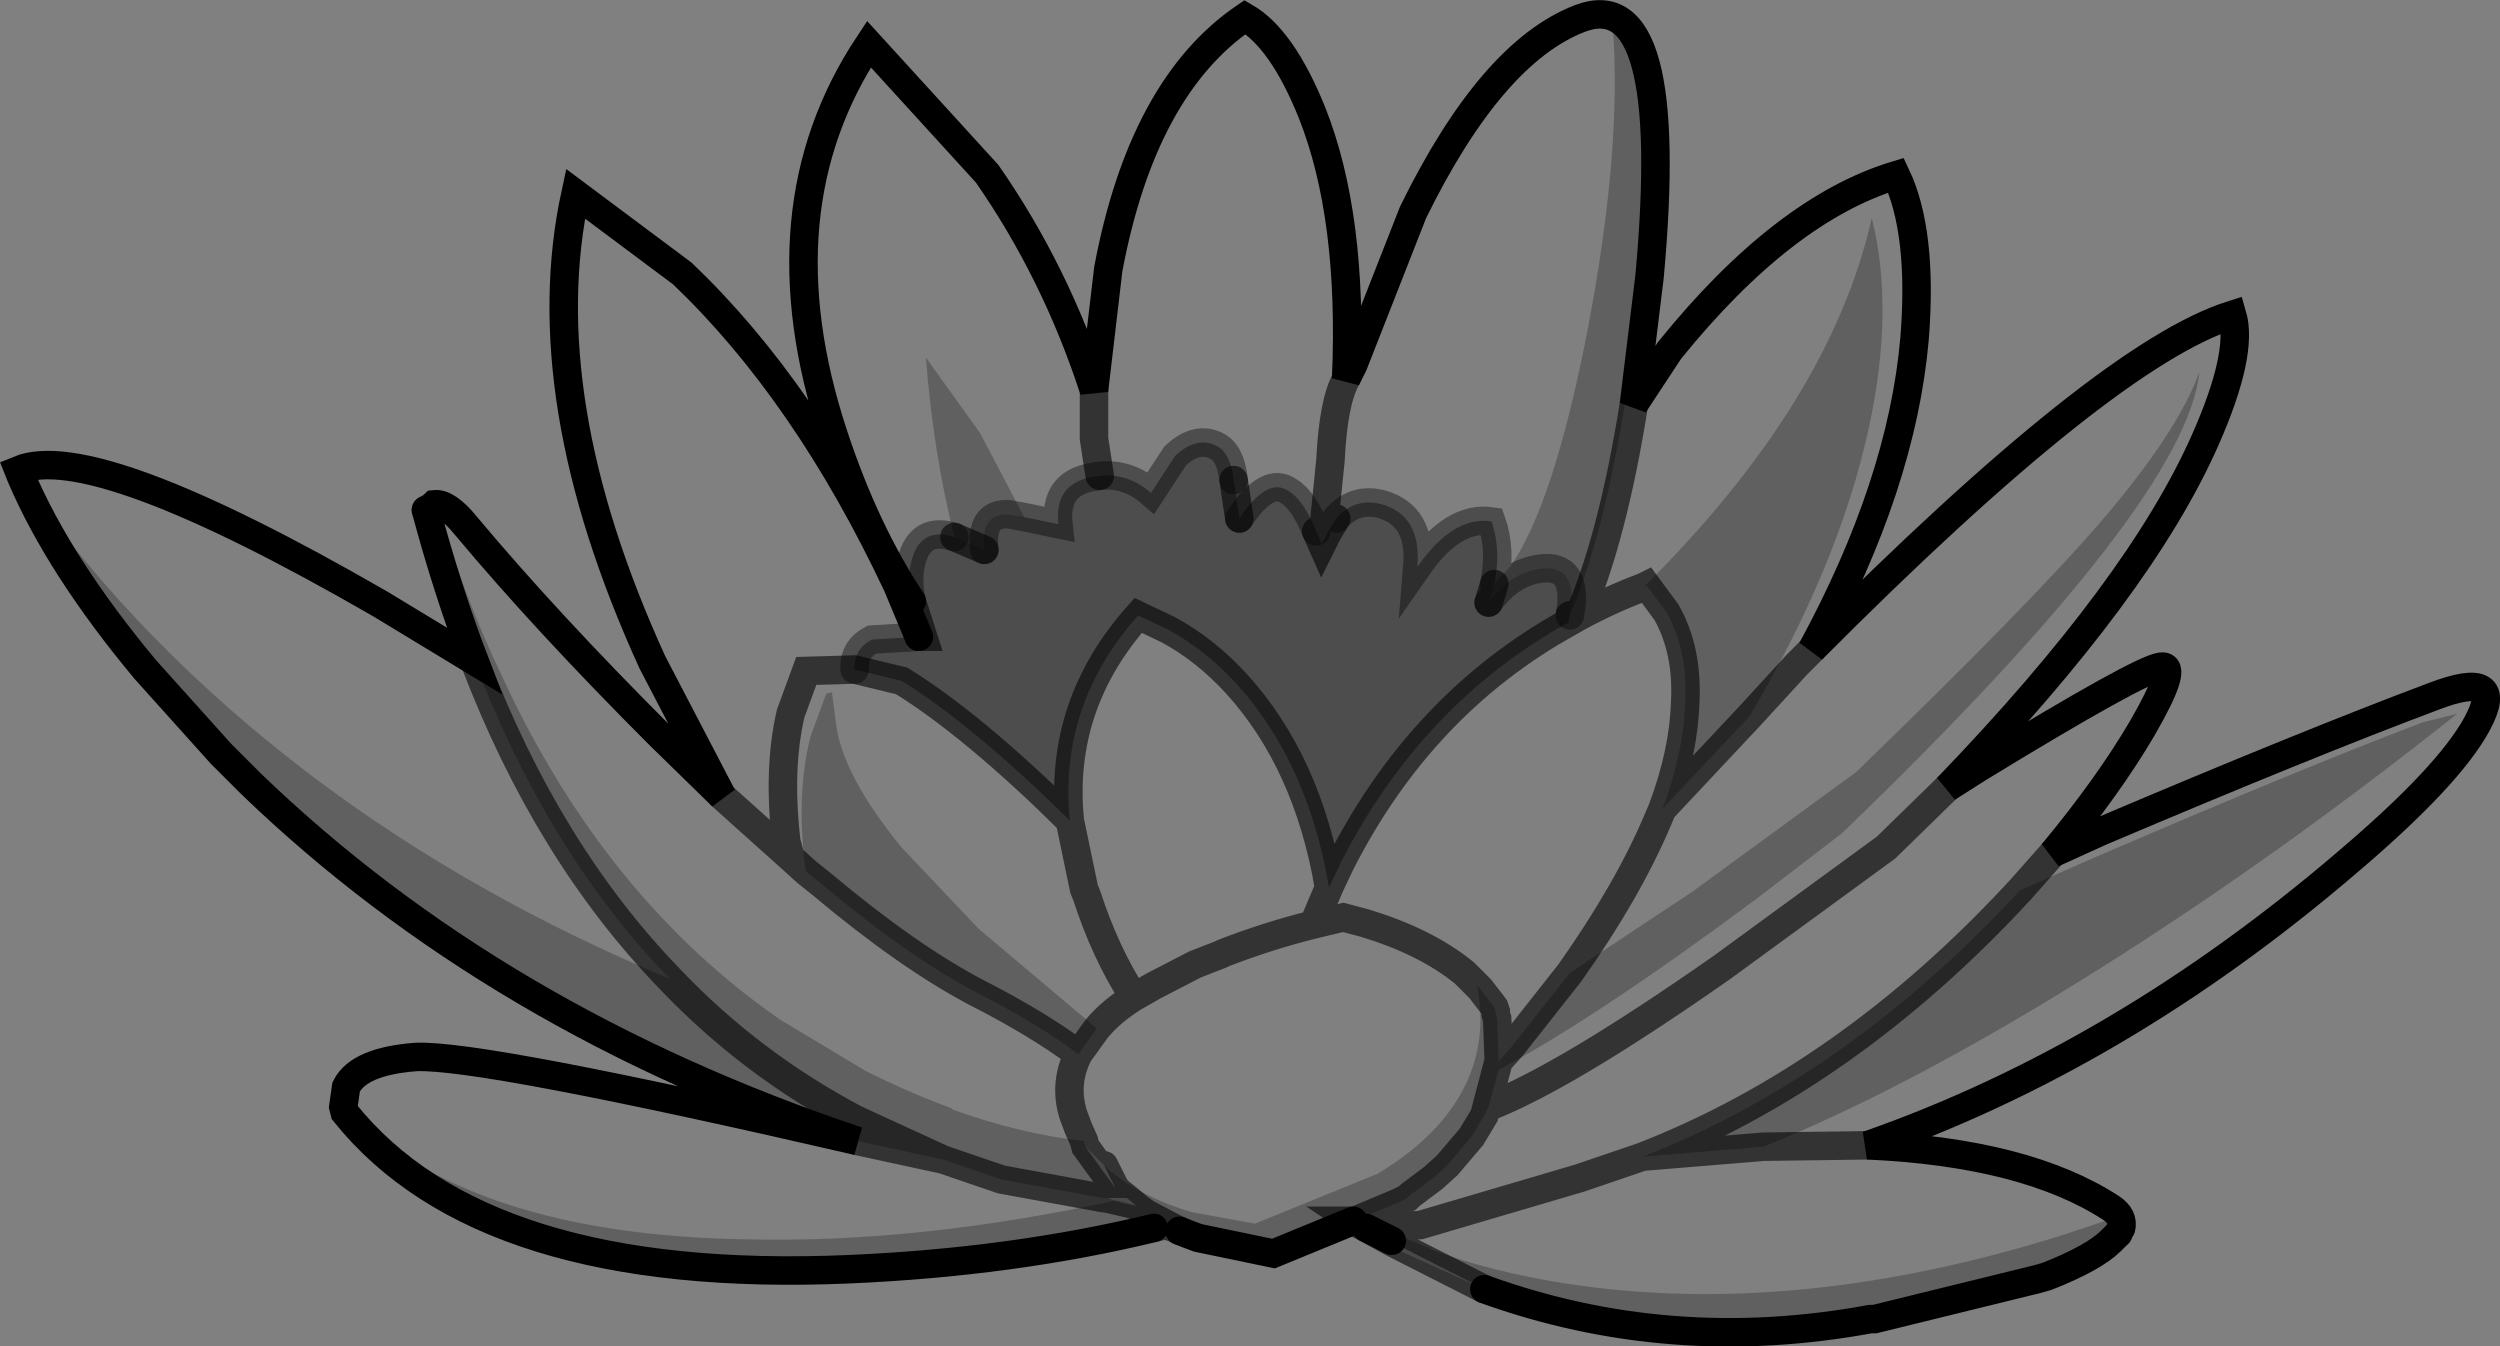 <?xml version="1.0" encoding="UTF-8" standalone="no"?>
<svg xmlns:xlink="http://www.w3.org/1999/xlink" height="47.25px" width="87.75px" xmlns="http://www.w3.org/2000/svg">
  <rect width="100%" height="100%" fill="#808080" stroke="none"/>
  <g transform="matrix(1.0, 0.0, 0.0, 1.0, 43.95, 23.65)">
    <path d="M-11.95 -2.55 Q-13.6 -5.05 -14.7 -8.4 -17.3 -16.3 -13.45 -22.1 L-9.3 -17.55 Q-6.9 -14.1 -5.55 -9.95 L-5.05 -14.2 Q-3.85 -20.6 -0.25 -23.05 1.05 -22.3 2.1 -19.7 3.55 -16.05 3.3 -10.35 L3.55 -10.85 5.65 -16.2 Q8.4 -21.8 11.5 -23.0 14.9 -24.3 13.95 -13.95 L13.4 -9.45 14.65 -11.35 Q18.65 -16.3 22.6 -17.5 23.55 -15.5 23.25 -11.75 22.8 -6.65 19.65 -0.85 29.95 -11.2 34.4 -12.6 34.8 -11.25 33.45 -8.2 31.15 -3.0 24.4 4.0 L25.5 3.3 Q31.15 -0.15 31.9 -0.25 32.55 -0.35 31.25 1.9 30.05 3.95 28.1 6.3 L29.75 5.55 Q37.05 2.45 41.45 0.8 44.05 -0.2 43.0 1.75 42.0 3.6 38.4 6.65 30.45 13.45 21.6 16.55 27.15 16.8 30.15 18.75 30.6 19.05 30.5 19.45 L30.4 19.05 28.45 19.7 Q19.05 22.65 11.0 21.4 8.45 21.0 6.4 20.25 L4.8 19.55 4.9 19.9 4.0 19.45 3.9 19.4 3.7 19.3 3.6 19.2 5.15 18.55 5.25 18.5 5.35 18.45 5.45 18.4 5.55 18.3 6.35 17.7 6.85 17.25 7.7 16.25 8.0 15.75 8.15 15.5 8.3 15.2 8.65 13.9 Q12.05 12.1 17.7 7.9 L20.7 5.6 Q32.8 -6.05 33.25 -10.6 32.5 -8.5 29.8 -5.35 27.3 -2.45 21.2 3.45 L15.45 7.65 11.15 10.5 Q13.2 7.6 14.25 5.1 L14.4 4.75 14.25 5.1 Q13.2 7.6 11.15 10.5 L9.1 13.1 8.65 13.6 8.65 13.45 8.6 12.1 8.55 11.95 8.55 11.85 8.5 11.7 8.0 11.05 7.9 10.95 Q8.25 12.85 7.5 14.4 6.65 16.2 4.4 17.55 L0.1 19.3 -2.1 18.9 Q-4.0 18.35 -5.2 17.25 L-5.85 16.6 -5.9 16.4 Q-8.15 16.15 -10.5 15.3 L-10.55 15.25 Q-12.05 14.7 -13.55 13.95 L-16.55 12.15 Q-22.7 7.9 -26.3 0.15 -27.65 -2.65 -28.6 -5.9 L-28.75 -5.9 -28.7 -5.95 Q-28.25 -6.0 -27.6 -5.2 -24.8 -1.85 -20.8 2.15 L-18.6 4.3 -21.05 -0.4 Q-25.3 -9.7 -23.75 -16.85 L-20.0 -14.05 Q-15.65 -9.9 -12.45 -3.1 L-11.7 -1.3 -13.35 -1.2 Q-14.0 -0.85 -13.95 -0.15 L-12.3 0.25 Q-9.8 1.8 -6.4 5.15 -6.8 1.1 -4.0 -2.05 L-2.95 -1.55 Q-1.65 -0.85 -0.55 0.35 1.95 3.1 2.7 7.5 L3.1 6.65 Q5.95 1.05 11.1 -1.8 L11.15 -2.05 Q12.6 -5.4 13.45 -12.0 14.65 -21.0 12.65 -22.8 13.0 -18.55 11.8 -12.2 10.6 -5.95 9.05 -3.75 L8.5 -3.15 Q8.75 -4.35 8.4 -5.35 7.05 -5.55 5.8 -3.75 5.95 -5.55 4.55 -5.95 3.6 -6.2 2.95 -5.45 L2.65 -4.95 2.45 -4.55 2.25 -5.0 Q1.8 -6.1 1.3 -6.4 0.55 -6.95 -0.45 -5.45 L-0.65 -6.8 Q-0.75 -7.75 -1.25 -8.0 -1.95 -8.35 -2.7 -7.65 L-3.55 -6.35 Q-4.35 -7.05 -5.35 -6.95 L-5.65 -6.9 Q-6.95 -6.65 -6.8 -5.25 L-8.0 -5.5 -9.55 -8.45 -11.45 -11.1 Q-11.2 -7.8 -10.45 -4.8 -11.55 -5.15 -11.9 -4.15 -12.15 -3.45 -11.95 -2.55 M-31.9 15.2 L-31.8 14.5 Q-31.35 13.6 -29.35 13.45 -27.05 13.35 -13.85 16.4 L-10.85 17.05 -8.8 17.75 -5.25 18.4 -5.2 18.4 -4.95 18.45 -4.1 18.65 -4.05 18.7 -4.85 18.5 Q-11.8 20.0 -17.75 19.85 -27.5 19.7 -31.9 15.2 M-43.2 -6.9 L-43.3 -7.15 Q-40.65 -8.25 -30.6 -2.45 L-27.3 -0.45 Q-24.75 6.25 -20.45 10.7 -27.3 7.85 -32.85 3.7 -39.1 -1.0 -43.2 -6.9 M3.3 -10.35 Q2.85 -9.55 2.75 -7.5 L2.45 -4.55 2.75 -7.5 Q2.85 -9.55 3.3 -10.35 M-5.55 -9.95 L-5.55 -8.25 -5.35 -6.95 -5.55 -8.25 -5.55 -9.95 M13.4 -9.45 Q12.65 -4.75 11.45 -2.0 L11.1 -1.8 11.45 -2.0 Q12.65 -4.75 13.4 -9.45 M13.75 -3.05 Q12.55 -2.6 11.45 -2.0 12.55 -2.6 13.75 -3.05 L13.85 -3.1 14.55 -2.15 Q15.3 -0.8 15.2 1.0 15.15 2.75 14.4 4.75 L17.45 1.5 Q20.6 -3.8 21.65 -8.65 22.55 -12.8 21.75 -16.0 20.3 -9.55 13.75 -3.05 M19.65 -0.85 L19.1 -0.3 17.45 1.5 19.1 -0.3 19.65 -0.85 M24.4 4.0 L22.25 6.1 16.5 10.3 Q11.0 14.15 8.3 15.2 11.0 14.15 16.5 10.3 L22.25 6.1 24.4 4.0 M-6.1 13.35 Q-6.6 14.35 -6.3 15.4 L-6.25 15.55 -6.1 15.95 -5.9 16.4 -6.1 15.95 -6.25 15.55 -6.3 15.4 Q-6.6 14.35 -6.1 13.35 L-5.45 12.45 -9.6 8.95 -12.3 6.1 Q-14.35 3.6 -14.6 1.8 L-14.75 0.65 -14.95 0.7 -15.5 2.2 Q-16.0 4.15 -15.7 6.7 L-15.65 6.95 -15.15 7.35 Q-12.05 9.95 -9.65 11.2 -7.5 12.3 -6.1 13.35 M-18.6 4.3 L-16.2 6.45 -15.65 6.95 -16.2 6.45 -18.6 4.3 M-13.95 -0.15 L-15.65 -0.1 -16.2 1.4 Q-16.65 3.35 -16.35 5.9 L-16.2 6.45 -16.35 5.9 Q-16.65 3.35 -16.2 1.4 L-15.65 -0.1 -13.95 -0.15 M2.7 7.5 L2.15 8.8 Q0.55 9.2 -1.0 9.8 L-1.1 9.85 -2.0 10.2 -3.45 10.95 -4.15 11.35 Q-5.15 9.8 -5.8 7.8 L-5.9 7.55 -6.4 5.15 -5.9 7.55 -5.8 7.8 Q-5.15 9.8 -4.15 11.35 L-3.45 10.95 -2.0 10.2 -1.1 9.85 -1.0 9.8 Q0.55 9.2 2.15 8.8 L2.7 7.5 M-4.15 11.35 Q-4.95 11.85 -5.45 12.45 -4.95 11.85 -4.15 11.35 M2.15 8.8 L3.2 8.55 3.95 8.75 Q6.1 9.4 7.45 10.5 L7.9 10.95 7.45 10.5 Q6.1 9.4 3.95 8.75 L3.2 8.55 2.15 8.8 M17.95 16.6 Q23.15 14.5 29.75 10.35 35.95 6.45 42.3 1.4 L41.1 1.7 Q36.75 3.35 29.45 6.5 L26.95 7.6 27.35 7.15 28.1 6.3 27.35 7.15 26.95 7.6 Q20.9 14.15 13.7 16.95 L17.95 16.6 21.6 16.55 17.95 16.6 M4.0 19.45 L5.9 19.35 11.5 17.7 13.7 16.95 11.5 17.7 5.9 19.35 4.0 19.45" fill="#ffffff" fill-opacity="0.0" fill-rule="evenodd" stroke="none"/>
    <path d="M-11.7 -1.3 L-11.55 -1.3 -11.95 -2.55 Q-12.15 -3.45 -11.9 -4.15 -11.55 -5.15 -10.45 -4.8 L-9.4 -4.35 Q-9.55 -5.65 -8.55 -5.6 L-8.0 -5.5 -6.8 -5.25 Q-6.95 -6.65 -5.65 -6.9 L-5.35 -6.95 Q-4.35 -7.05 -3.55 -6.35 L-2.7 -7.65 Q-1.95 -8.35 -1.25 -8.0 -0.75 -7.75 -0.65 -6.8 L-0.45 -5.45 Q0.55 -6.95 1.3 -6.4 1.8 -6.1 2.25 -5.0 L2.45 -4.55 2.65 -4.95 2.95 -5.45 Q3.6 -6.2 4.55 -5.95 5.95 -5.55 5.8 -3.75 7.05 -5.55 8.4 -5.35 8.75 -4.35 8.5 -3.15 L8.3 -2.5 Q9.1 -3.6 10.2 -3.7 11.35 -3.8 11.2 -2.35 L11.15 -2.05 11.1 -1.8 Q5.95 1.05 3.1 6.65 L2.7 7.5 Q1.95 3.1 -0.55 0.35 -1.65 -0.85 -2.95 -1.55 L-4.0 -2.05 Q-6.8 1.1 -6.4 5.15 -9.8 1.8 -12.3 0.25 L-13.95 -0.15 Q-14.0 -0.85 -13.35 -1.2 L-11.7 -1.3" fill="#000000" fill-opacity="0.4" fill-rule="evenodd" stroke="none"/>
    <path d="M30.5 19.45 L30.45 19.55 30.4 19.65 30.15 19.9 Q29.55 20.5 27.9 21.15 L27.55 21.25 21.85 22.65 21.7 22.65 Q14.65 23.95 8.15 21.6 L4.9 19.95 4.9 19.9 4.8 19.55 6.4 20.25 Q8.45 21.0 11.0 21.4 19.05 22.65 28.45 19.7 L30.4 19.05 30.5 19.45 M3.55 19.2 L0.75 20.35 -1.9 19.8 -2.3 19.65 -2.55 19.55 -2.65 19.5 -2.75 19.45 -3.7 18.95 -3.05 19.35 -3.45 19.45 Q-8.4 20.65 -14.15 20.9 -27.0 21.45 -31.85 15.4 L-31.9 15.2 Q-27.5 19.7 -17.75 19.85 -11.8 20.0 -4.85 18.5 L-4.05 18.7 -4.1 18.65 -4.4 18.4 -4.45 18.4 -5.05 18.4 -5.2 18.4 -5.25 18.4 -8.8 17.75 -10.85 17.05 -13.85 16.4 Q-26.55 12.15 -35.15 3.85 L-35.9 3.1 -36.2 2.8 -38.85 -0.15 Q-41.85 -3.75 -43.2 -6.9 -39.1 -1.0 -32.85 3.7 -27.3 7.85 -20.45 10.7 -17.6 13.7 -13.9 15.65 L-10.85 17.05 -13.9 15.65 Q-17.6 13.7 -20.45 10.7 -24.75 6.25 -27.3 -0.45 -28.25 -2.95 -29.0 -5.75 L-28.75 -5.9 -28.6 -5.9 Q-27.65 -2.65 -26.3 0.15 -22.7 7.9 -16.55 12.15 L-13.55 13.95 Q-12.05 14.7 -10.55 15.25 L-10.5 15.3 Q-8.15 16.15 -5.9 16.4 L-5.85 16.6 -4.8 18.05 -4.65 18.2 -4.4 18.4 -4.65 18.2 -4.8 18.05 -5.2 17.25 Q-4.0 18.35 -2.1 18.9 L0.1 19.3 4.4 17.55 Q6.65 16.2 7.5 14.4 8.25 12.85 7.9 10.95 L8.0 11.05 8.35 11.5 8.5 11.7 8.55 11.85 8.55 11.95 8.6 12.1 8.65 13.45 8.65 13.6 9.1 13.1 11.15 10.5 15.45 7.65 21.2 3.45 Q27.3 -2.45 29.8 -5.35 32.5 -8.5 33.25 -10.6 32.8 -6.05 20.7 5.6 L17.7 7.9 Q12.05 12.1 8.65 13.9 L8.3 15.2 8.15 15.5 8.0 15.75 7.7 16.25 6.85 17.25 6.35 17.7 5.55 18.3 5.45 18.4 5.35 18.45 5.25 18.5 5.15 18.55 3.6 19.2 3.55 19.2 M-10.45 -4.8 Q-11.2 -7.8 -11.45 -11.1 L-9.55 -8.45 -8.0 -5.5 -8.55 -5.6 Q-9.55 -5.65 -9.4 -4.35 L-10.45 -4.8 M8.5 -3.15 L9.05 -3.75 Q10.6 -5.95 11.8 -12.2 13.0 -18.55 12.65 -22.8 14.65 -21.0 13.45 -12.0 12.6 -5.4 11.15 -2.05 L11.2 -2.35 Q11.35 -3.8 10.2 -3.7 9.1 -3.6 8.3 -2.5 L8.5 -3.15 M13.75 -3.05 Q20.3 -9.55 21.75 -16.0 22.55 -12.8 21.65 -8.65 20.6 -3.8 17.45 1.5 L14.4 4.75 Q15.15 2.75 15.2 1.0 15.3 -0.8 14.55 -2.15 L13.85 -3.1 13.75 -3.05 M-6.1 13.35 Q-7.5 12.3 -9.65 11.2 -12.05 9.95 -15.15 7.35 L-15.65 6.95 -15.7 6.7 Q-16.0 4.15 -15.5 2.2 L-14.95 0.7 -14.75 0.65 -14.6 1.8 Q-14.35 3.6 -12.3 6.1 L-9.6 8.95 -5.45 12.45 -6.1 13.35 M-3.7 18.95 L-4.05 18.7 -3.7 18.95 M26.95 7.6 L29.45 6.5 Q36.75 3.35 41.1 1.7 L42.3 1.4 Q35.95 6.45 29.75 10.35 23.15 14.5 17.95 16.6 L13.7 16.95 Q20.9 14.15 26.95 7.6 M8.15 15.5 L8.65 13.6 8.15 15.5" fill="#000000" fill-opacity="0.247" fill-rule="evenodd" stroke="none"/>
    <path d="M30.4 19.65 L29.35 20.5 28.8 20.8 27.9 21.15 Q29.55 20.5 30.15 19.9 L30.4 19.65 M8.15 21.6 L4.95 20.15 4.9 19.95 8.15 21.6 M-29.0 -5.75 L-28.9 -5.85 -28.75 -5.9 -29.0 -5.75 M-4.95 18.45 L-5.05 18.4 -4.45 18.4 -4.4 18.4 -4.1 18.65 -4.95 18.45 M-4.8 18.05 L-5.85 16.6 -5.2 17.25 -4.8 18.05" fill="#b7b7b7" fill-rule="evenodd" stroke="none"/>
    <path d="M3.7 19.3 L3.55 19.2 3.6 19.2 3.7 19.3 M-2.75 19.45 L-3.05 19.35 -3.7 18.95 -2.75 19.45 M8.5 11.7 L8.35 11.5 8.0 11.05 8.5 11.7" fill="#ededed" fill-rule="evenodd" stroke="none"/>
    <path d="M-11.95 -2.55 Q-13.6 -5.05 -14.7 -8.4 -17.3 -16.3 -13.45 -22.1 L-9.3 -17.55 Q-6.9 -14.1 -5.55 -9.95 L-5.05 -14.2 Q-3.85 -20.6 -0.25 -23.05 1.05 -22.3 2.1 -19.7 3.55 -16.05 3.3 -10.35 L3.55 -10.85 5.65 -16.2 Q8.4 -21.8 11.5 -23.0 14.9 -24.3 13.95 -13.95 L13.4 -9.45 14.65 -11.35 Q18.65 -16.3 22.6 -17.5 23.55 -15.5 23.25 -11.75 22.8 -6.65 19.65 -0.85 29.95 -11.2 34.4 -12.6 34.8 -11.25 33.45 -8.2 31.15 -3.0 24.4 4.0 L25.5 3.3 Q31.15 -0.15 31.9 -0.25 32.55 -0.35 31.25 1.9 30.05 3.95 28.1 6.3 L29.75 5.55 Q37.05 2.45 41.45 0.8 44.05 -0.2 43.0 1.75 42.0 3.6 38.4 6.65 30.45 13.45 21.6 16.55 27.15 16.8 30.15 18.75 30.6 19.05 30.5 19.45 M27.9 21.15 L27.55 21.25 21.85 22.65 21.7 22.65 Q14.65 23.95 8.15 21.6 M3.55 19.2 L0.75 20.35 -1.9 19.8 -2.3 19.65 -2.55 19.55 M-3.45 19.45 Q-8.4 20.65 -14.15 20.9 -27.0 21.45 -31.85 15.4 L-31.9 15.2 -31.8 14.5 Q-31.35 13.6 -29.35 13.45 -27.05 13.35 -13.85 16.4 -26.55 12.15 -35.15 3.85 L-35.9 3.1 -36.2 2.8 -38.85 -0.15 Q-41.85 -3.75 -43.2 -6.9 L-43.3 -7.15 Q-40.65 -8.25 -30.6 -2.45 L-27.3 -0.45 Q-28.25 -2.95 -29.0 -5.75 M-28.75 -5.9 L-28.7 -5.95 Q-28.25 -6.0 -27.6 -5.2 -24.8 -1.85 -20.8 2.15 L-18.6 4.3 -21.05 -0.4 Q-25.3 -9.7 -23.75 -16.85 L-20.0 -14.05 Q-15.65 -9.9 -12.45 -3.1 L-11.7 -1.3 M30.4 19.65 L30.15 19.9 Q29.55 20.5 27.9 21.15 M4.9 19.9 L4.0 19.45" fill="none" stroke="#000000" stroke-linecap="round" stroke-linejoin="miter-clip" stroke-miterlimit="4.0" stroke-width="1.0"/>
    <path d="M30.5 19.45 L30.45 19.55 30.4 19.65 M4.9 19.95 L4.0 19.45 3.9 19.4 3.7 19.3 3.55 19.2 3.6 19.2 3.7 19.3 M-2.55 19.55 L-2.65 19.5 -2.75 19.45 -3.05 19.35 -3.45 19.45 M-11.7 -1.3 L-11.55 -1.3 -11.95 -2.55 M-5.35 -6.95 L-5.55 -8.25 -5.55 -9.95 M2.45 -4.55 L2.75 -7.5 Q2.85 -9.55 3.3 -10.35 M2.25 -5.0 L2.45 -4.55 2.65 -4.95 2.95 -5.45 M11.15 -2.05 L11.1 -1.8 11.45 -2.0 Q12.65 -4.75 13.4 -9.45 M8.5 -3.15 L8.3 -2.5 M11.45 -2.0 Q12.55 -2.6 13.75 -3.05 L13.85 -3.1 14.55 -2.15 Q15.3 -0.8 15.2 1.0 15.15 2.75 14.4 4.75 L17.45 1.5 19.1 -0.3 19.65 -0.85 M8.3 15.2 Q11.0 14.15 16.5 10.3 L22.25 6.1 24.4 4.0 M-5.9 16.4 L-6.1 15.95 -6.25 15.55 -6.3 15.4 Q-6.6 14.35 -6.1 13.35 -7.5 12.3 -9.65 11.2 -12.05 9.95 -15.15 7.35 L-15.65 6.95 -16.2 6.45 -18.6 4.3 M-28.75 -5.9 L-29.0 -5.75 M-13.95 -0.15 L-12.3 0.25 Q-9.8 1.8 -6.4 5.15 -6.8 1.1 -4.0 -2.05 L-2.95 -1.55 Q-1.65 -0.85 -0.55 0.35 1.95 3.1 2.7 7.5 L3.1 6.65 Q5.95 1.05 11.1 -1.8 M-16.2 6.45 L-16.35 5.9 Q-16.65 3.35 -16.2 1.4 L-15.65 -0.1 -13.95 -0.15 M-0.65 -6.8 L-0.45 -5.45 M-10.45 -4.8 L-9.4 -4.35 M-6.4 5.15 L-5.9 7.55 -5.8 7.8 Q-5.15 9.8 -4.15 11.35 L-3.45 10.95 -2.0 10.2 -1.1 9.85 -1.0 9.8 Q0.55 9.2 2.15 8.8 L2.7 7.5 M-5.45 12.45 Q-4.95 11.85 -4.15 11.35 M-5.2 18.4 L-5.25 18.4 -8.8 17.75 -10.85 17.05 -13.85 16.4 M-10.85 17.05 L-13.9 15.65 Q-17.6 13.7 -20.45 10.7 -24.75 6.25 -27.3 -0.45 M-5.05 18.4 L-5.2 18.4 -4.95 18.45 -4.1 18.65 -4.4 18.4 -4.45 18.4 -5.05 18.4 M-4.4 18.4 L-4.65 18.2 -4.8 18.05 -5.85 16.6 -5.9 16.4 M-6.1 13.35 L-5.45 12.45 M7.9 10.95 L7.45 10.5 Q6.1 9.4 3.95 8.75 L3.2 8.55 2.15 8.8 M-3.7 18.95 L-2.75 19.45 M-3.7 18.95 L-3.05 19.35 M-4.1 18.65 L-4.05 18.7 -3.7 18.95 M-5.2 17.25 L-4.8 18.05 M17.95 16.6 L21.6 16.55 M28.1 6.3 L27.35 7.15 26.95 7.6 Q20.9 14.15 13.7 16.95 L17.95 16.6 M14.4 4.75 L14.25 5.1 Q13.2 7.6 11.15 10.5 L9.1 13.1 8.65 13.6 8.15 15.5 8.0 15.75 7.7 16.25 6.85 17.25 6.35 17.7 5.55 18.3 5.45 18.4 5.35 18.45 5.25 18.5 5.15 18.55 3.6 19.2 M8.65 13.6 L8.65 13.45 8.6 12.1 8.55 11.95 8.55 11.85 8.5 11.7 8.35 11.5 8.0 11.05 7.9 10.95 M8.5 11.7 L8.0 11.05 M13.7 16.95 L11.5 17.7 5.9 19.35 4.0 19.45 M8.15 21.6 L4.9 19.95" fill="none" stroke="#000000" stroke-linecap="round" stroke-linejoin="miter-clip" stroke-miterlimit="4.0" stroke-opacity="0.6" stroke-width="1.0"/>
    <path d="M-11.95 -2.55 Q-12.15 -3.45 -11.9 -4.15 -11.55 -5.15 -10.45 -4.8 M-8.0 -5.5 L-6.8 -5.25 Q-6.95 -6.65 -5.65 -6.9 L-5.35 -6.95 Q-4.35 -7.05 -3.55 -6.35 L-2.7 -7.65 Q-1.95 -8.35 -1.25 -8.0 -0.75 -7.75 -0.65 -6.8 M2.95 -5.45 Q3.6 -6.2 4.55 -5.95 5.95 -5.55 5.8 -3.75 7.05 -5.55 8.4 -5.35 8.75 -4.35 8.5 -3.15 M8.3 -2.5 Q9.1 -3.6 10.2 -3.7 11.35 -3.8 11.2 -2.35 L11.15 -2.05 M-0.45 -5.45 Q0.55 -6.95 1.3 -6.4 1.8 -6.1 2.25 -5.0 M-11.7 -1.3 L-13.35 -1.2 Q-14.0 -0.85 -13.95 -0.15 M-9.4 -4.35 Q-9.55 -5.65 -8.55 -5.6 L-8.0 -5.5" fill="none" stroke="#000000" stroke-linecap="round" stroke-linejoin="miter-clip" stroke-miterlimit="4.0" stroke-opacity="0.4" stroke-width="1.0"/>
  </g>
</svg>
